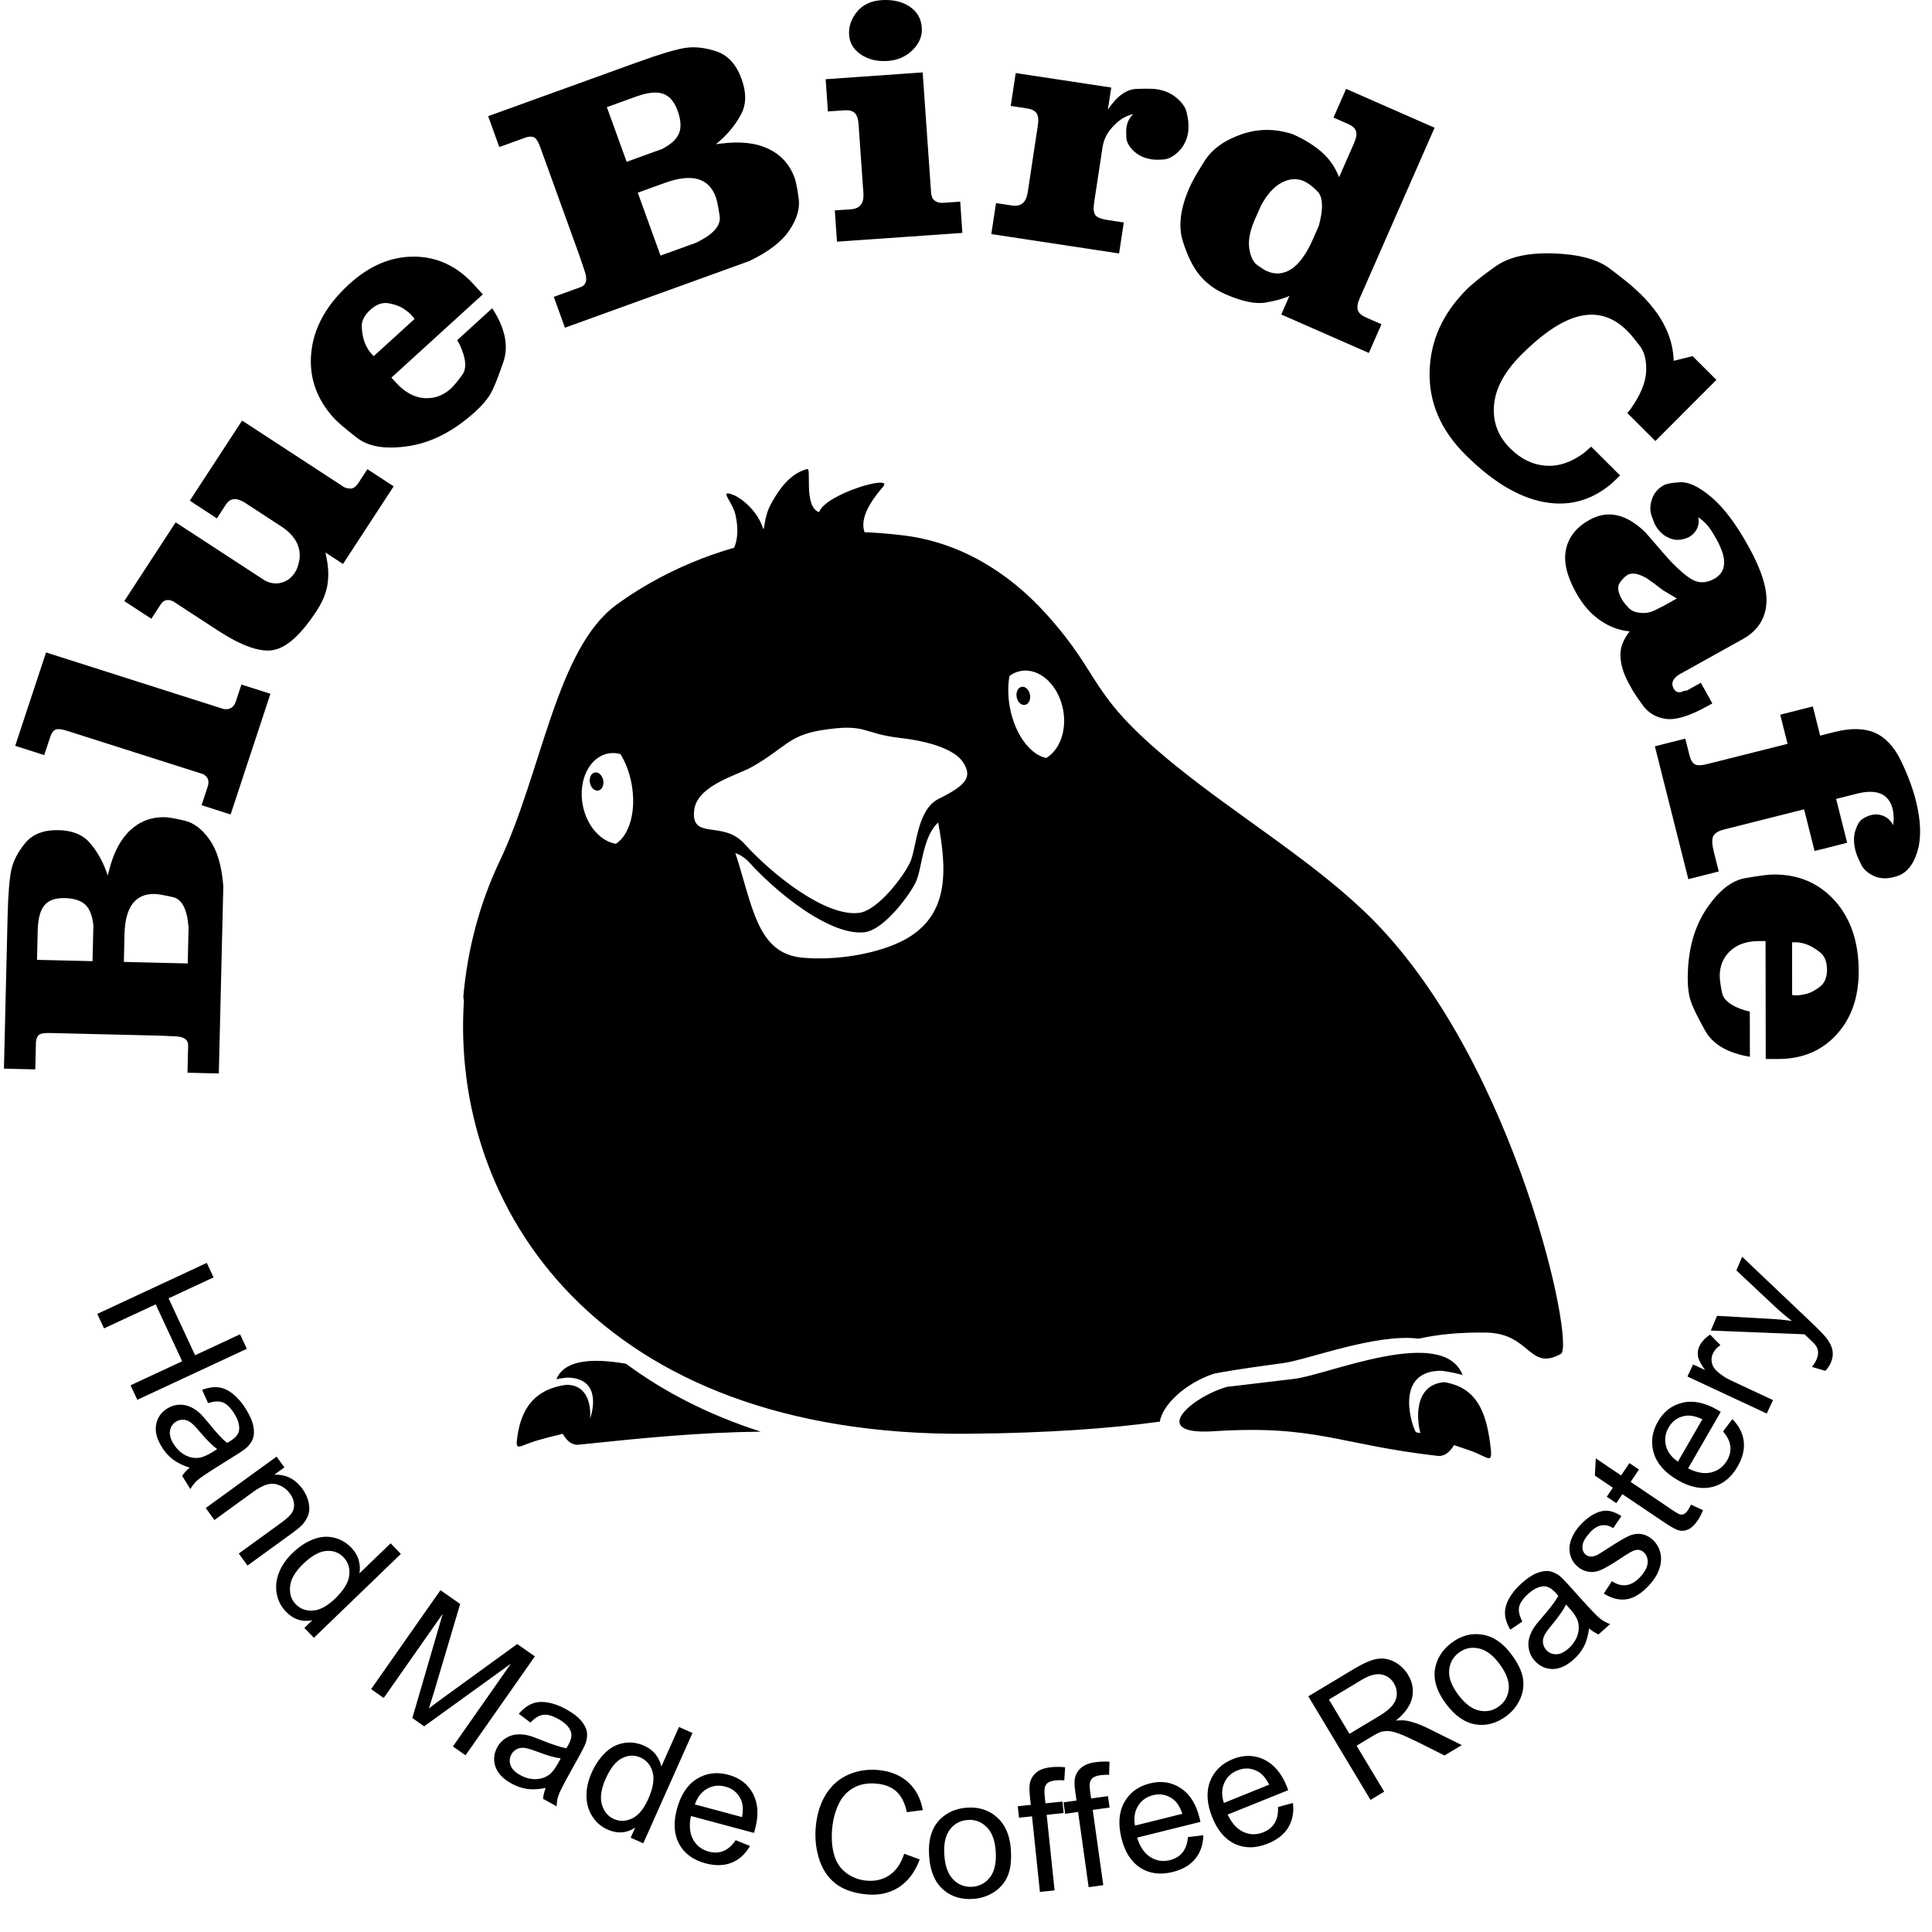 <svg width="54" height="54" viewBox="0 0 54 54" xmlns="http://www.w3.org/2000/svg">
    <path fill-rule="evenodd" clip-rule="evenodd"
          d="M34.291 38.764L36.173 38.54C37.12 38.428 40.332 37.029 40.88 38.432C40.697 38.379 40.499 38.34 40.285 38.313C38.886 38.312 39.52 40.023 39.583 40.034C39.622 40.041 39.661 40.048 39.7 40.055C39.618 39.766 39.47 38.712 40.366 38.631C41.26 38.779 41.526 39.434 41.648 40.33C41.738 40.992 41.635 40.735 41.088 40.543C40.943 40.492 40.794 40.441 40.641 40.391C40.52 40.591 40.367 40.713 40.187 40.693C37.391 40.373 36.789 39.819 33.919 40.004C32.099 40.122 33.265 39.062 34.291 38.764ZM27.086 40.074C16.671 40.174 12.595 33.726 12.966 27.976C12.959 27.938 12.954 27.899 12.95 27.861C13.065 26.529 13.411 25.237 13.961 24.081C13.961 24.08 13.961 24.08 13.962 24.079C15.148 21.585 15.545 18.131 17.233 16.901C17.433 16.756 17.645 16.613 17.867 16.476H17.867C17.899 16.457 17.931 16.437 17.962 16.418L17.964 16.417C17.995 16.398 18.027 16.38 18.058 16.361L18.062 16.359C18.094 16.34 18.125 16.322 18.156 16.305L18.162 16.301C18.903 15.878 19.696 15.546 20.516 15.31C20.517 15.31 20.518 15.309 20.52 15.309C20.633 15.04 20.633 14.729 20.554 14.38C20.472 14.015 20.074 13.671 20.491 13.83C20.709 13.914 21.16 14.258 21.324 14.759C21.37 14.898 21.342 14.476 21.536 14.111C21.883 13.46 22.209 13.208 22.557 13.11C22.697 13.05 22.449 14.16 22.893 14.315C23.076 13.804 24.959 13.261 24.692 13.591C24.527 13.797 23.99 14.383 24.165 14.876L24.173 14.876C24.182 14.877 24.192 14.877 24.202 14.877C24.245 14.879 24.288 14.881 24.33 14.883C24.338 14.884 24.346 14.884 24.354 14.885C24.399 14.887 24.445 14.89 24.491 14.893L24.506 14.894C24.555 14.897 24.604 14.9 24.653 14.905L24.659 14.905C24.868 14.921 25.08 14.943 25.294 14.97C26.769 15.16 28.134 15.929 29.253 17.173C30.83 18.926 30.38 19.355 32.712 21.28C32.756 21.316 32.801 21.352 32.845 21.388L32.85 21.392C34.653 22.855 36.847 24.161 38.393 25.73C42.382 29.776 44.043 37.616 43.625 37.844C42.724 38.335 42.787 37.262 41.529 37.246C40.769 37.236 40.171 37.301 39.653 37.416C38.446 37.261 36.533 38.016 35.845 38.102C35.218 38.188 34.556 38.274 33.928 38.395C33.12 38.664 32.486 39.276 32.418 39.735C31.043 39.925 29.316 40.053 27.086 40.074ZM17.498 38.117C16.621 37.968 15.79 37.977 15.551 38.549C15.643 38.531 15.739 38.516 15.84 38.504C16.735 38.504 16.613 39.303 16.495 39.645C16.517 39.287 16.437 38.705 15.828 38.706C14.95 38.826 14.591 39.358 14.471 40.085C14.383 40.623 14.485 40.414 15.022 40.259C15.234 40.197 15.479 40.135 15.729 40.076C15.842 40.273 15.99 40.399 16.169 40.38C17.956 40.193 19.558 40.034 21.265 40.015C19.799 39.545 18.548 38.896 17.498 38.117ZM20.553 23.841C21.035 25.315 21.156 26.639 22.407 26.765C23.367 26.861 24.562 26.654 25.276 26.27C26.551 25.586 26.464 24.303 26.222 22.989C25.931 23.256 25.828 23.733 25.743 24.128C25.7 24.33 25.661 24.512 25.606 24.634C25.507 24.854 25.215 25.281 24.883 25.611C24.649 25.843 24.395 26.027 24.172 26.055C23.764 26.107 23.247 25.91 22.728 25.597C22.067 25.198 21.401 24.611 20.944 24.107C20.824 23.974 20.689 23.893 20.553 23.841ZM19.401 22.657C19.316 23.492 20.205 22.921 20.798 23.575C21.61 24.471 23.09 25.632 24.012 25.515C24.545 25.447 25.271 24.472 25.439 24.098C25.626 23.683 25.619 22.633 26.24 22.326C27.015 21.943 27.18 21.716 26.922 21.311C26.685 20.939 25.952 20.718 25.172 20.628C24.064 20.5 24.241 20.206 22.963 20.409C22.032 20.557 21.942 20.914 21.013 21.438C20.596 21.673 19.471 21.955 19.401 22.657ZM28.555 19.197C28.657 19.178 28.762 19.275 28.788 19.414C28.814 19.554 28.752 19.683 28.649 19.702C28.546 19.721 28.442 19.624 28.416 19.484C28.39 19.345 28.452 19.216 28.555 19.197ZM17.002 21.06C17.117 21.039 17.231 21.045 17.342 21.076C17.483 21.305 17.593 21.588 17.652 21.904C17.792 22.653 17.599 23.339 17.214 23.585C16.784 23.514 16.396 23.08 16.287 22.499C16.157 21.803 16.477 21.159 17.002 21.06ZM16.627 21.591C16.73 21.572 16.834 21.67 16.86 21.809C16.886 21.948 16.824 22.077 16.721 22.096C16.619 22.116 16.514 22.018 16.488 21.878C16.462 21.739 16.524 21.61 16.627 21.591ZM28.528 18.755C29.053 18.657 29.584 19.142 29.714 19.838C29.823 20.419 29.618 20.964 29.242 21.186C28.794 21.095 28.367 20.525 28.227 19.776C28.168 19.461 28.168 19.156 28.216 18.892C28.309 18.823 28.413 18.776 28.528 18.755ZM2.719 36.724L5.78 35.298L5.969 35.703L4.712 36.289L5.453 37.88L6.71 37.294L6.899 37.7L3.838 39.125L3.649 38.72L5.092 38.048L4.351 36.457L2.908 37.129L2.719 36.724ZM46.781 10.085L47.309 9.954L47.974 10.618L46.268 12.327L45.485 11.545L45.584 11.421C45.857 11.032 45.999 10.684 46.011 10.378C46.023 10.071 45.962 9.832 45.828 9.661C45.693 9.489 45.611 9.387 45.582 9.354C45.553 9.321 45.518 9.283 45.476 9.242C45.095 8.862 44.661 8.724 44.175 8.83C43.689 8.936 43.136 9.3 42.516 9.922C42.052 10.386 41.8 10.851 41.759 11.319C41.718 11.787 41.868 12.191 42.208 12.53C42.506 12.828 42.836 12.989 43.198 13.016C43.56 13.043 43.919 12.923 44.275 12.658L44.474 12.484L45.282 13.29C45.232 13.34 45.187 13.383 45.145 13.421C45.104 13.458 45.069 13.491 45.04 13.52C44.473 13.997 43.837 14.166 43.131 14.028C42.425 13.89 41.699 13.449 40.954 12.705C40.27 12.023 39.938 11.251 39.958 10.39C39.978 9.529 40.321 8.765 40.986 8.098C41.164 7.92 41.439 7.7 41.811 7.439C42.184 7.178 42.721 7.059 43.425 7.083C44.129 7.108 44.651 7.248 44.99 7.504C45.33 7.76 45.561 7.945 45.683 8.059C45.805 8.173 45.869 8.232 45.873 8.236C46.179 8.542 46.405 8.848 46.55 9.154C46.696 9.46 46.772 9.771 46.781 10.085ZM13.495 8.227L10.94 10.555L11.068 10.695C11.31 10.961 11.572 11.105 11.852 11.127C12.133 11.149 12.382 11.06 12.602 10.86C12.676 10.792 12.782 10.666 12.918 10.482C13.053 10.299 13.027 10.011 12.841 9.618L12.779 9.508L13.758 8.615C14.117 9.168 14.221 9.666 14.071 10.111C13.921 10.555 13.799 10.855 13.707 11.012C13.615 11.168 13.476 11.332 13.289 11.502C12.692 12.046 12.071 12.368 11.428 12.467C10.784 12.567 10.299 12.489 9.971 12.232C9.643 11.976 9.431 11.794 9.333 11.687C8.84 11.145 8.629 10.53 8.702 9.841C8.774 9.152 9.127 8.518 9.762 7.94C10.326 7.426 10.93 7.17 11.573 7.173C12.217 7.176 12.774 7.437 13.246 7.955C13.289 8.001 13.33 8.047 13.37 8.091C13.411 8.135 13.452 8.181 13.495 8.227ZM10.445 9.955L11.586 8.916C11.57 8.889 11.54 8.851 11.498 8.805C11.451 8.753 11.377 8.694 11.278 8.627C11.178 8.56 11.041 8.51 10.866 8.477C10.691 8.444 10.52 8.505 10.352 8.658C10.179 8.815 10.099 8.98 10.111 9.152C10.123 9.325 10.152 9.47 10.198 9.586C10.244 9.702 10.301 9.797 10.369 9.872L10.445 9.955ZM4.23 17.294L3.474 16.8L4.91 14.599L7.134 16.05L7.407 16.228C7.563 16.308 7.718 16.327 7.871 16.285C8.024 16.243 8.147 16.151 8.24 16.008C8.304 15.911 8.347 15.784 8.372 15.625C8.411 15.264 8.24 14.96 7.855 14.709L6.86 14.06C6.617 13.901 6.435 13.915 6.314 14.102L6.062 14.488L5.305 13.994L6.767 11.755L9.49 13.532C9.53 13.559 9.569 13.584 9.607 13.609C9.645 13.633 9.704 13.649 9.786 13.656C9.868 13.662 9.947 13.608 10.023 13.492L10.269 13.114L11.003 13.593L9.587 15.763L9.095 15.443L9.132 15.617C9.183 15.881 9.189 16.128 9.15 16.358C9.111 16.588 9.012 16.826 8.85 17.073C8.423 17.729 8.023 18.093 7.651 18.167C7.279 18.241 6.756 18.057 6.08 17.617L4.991 16.906L4.839 16.807L4.761 16.778C4.648 16.754 4.56 16.79 4.497 16.886L4.23 17.294ZM6.446 22.764L5.634 22.505L5.803 21.994C5.847 21.861 5.828 21.759 5.747 21.688L5.689 21.641L5.505 21.582L5.254 21.502L1.892 20.432C1.731 20.38 1.618 20.367 1.555 20.391C1.491 20.416 1.438 20.491 1.397 20.619L1.236 21.104L0.425 20.846L1.287 18.236L6.103 19.77L6.262 19.821L6.29 19.82L6.354 19.821C6.47 19.807 6.549 19.734 6.593 19.601L6.748 19.133L7.559 19.391L6.446 22.764ZM0.986 29.89L0.11 29.869L0.212 25.623C0.227 25.011 0.261 24.578 0.314 24.323C0.368 24.069 0.498 23.816 0.704 23.565C0.91 23.314 1.222 23.193 1.639 23.203C2.023 23.212 2.312 23.33 2.507 23.554C2.702 23.778 2.854 24.039 2.964 24.337L3.011 24.471L3.048 24.331C3.172 23.833 3.369 23.458 3.641 23.205C3.912 22.953 4.235 22.831 4.611 22.841C4.711 22.843 4.893 22.875 5.158 22.937C5.422 22.999 5.658 23.18 5.865 23.48C6.074 23.78 6.2 24.211 6.242 24.774L6.232 25.183L6.116 30.004L5.24 29.983L5.254 29.416L5.257 29.316L5.259 29.224C5.263 29.058 5.137 28.971 4.881 28.965L4.481 28.947L1.394 28.873C1.25 28.87 1.152 28.884 1.101 28.916C1.051 28.948 1.018 29.014 1.005 29.114L1.002 29.214L1 29.323L0.986 29.89ZM2.586 26.865L2.607 25.989L2.61 25.864C2.583 25.596 2.508 25.404 2.385 25.287C2.262 25.17 2.069 25.108 1.806 25.102C1.549 25.096 1.361 25.162 1.244 25.301C1.125 25.44 1.062 25.677 1.054 26.01L1.034 26.828L2.586 26.865ZM5.247 26.929L5.266 26.128L5.271 25.928C5.233 25.415 5.087 25.131 4.834 25.075C4.582 25.018 4.413 24.989 4.329 24.987C3.782 24.974 3.499 25.348 3.48 26.11L3.462 26.886L5.247 26.929ZM37.428 4.953L37.846 4.001C37.909 3.858 37.927 3.746 37.9 3.665C37.873 3.584 37.802 3.518 37.686 3.468L37.272 3.286L37.625 2.484L40.097 3.57L38.006 8.333C37.943 8.476 37.925 8.588 37.952 8.669C37.979 8.75 38.053 8.817 38.174 8.87L38.612 9.063L38.26 9.865L35.812 8.79L36.041 8.269C35.883 8.345 35.662 8.407 35.377 8.456C35.092 8.506 34.713 8.426 34.239 8.218C33.958 8.095 33.723 7.921 33.535 7.697C33.347 7.473 33.189 7.153 33.059 6.738C32.929 6.323 32.991 5.825 33.245 5.246C33.327 5.059 33.472 4.805 33.678 4.485C33.885 4.164 34.223 3.922 34.693 3.756C35.164 3.591 35.643 3.59 36.131 3.751C36.456 3.894 36.727 4.061 36.942 4.251C37.158 4.441 37.32 4.675 37.428 4.953ZM35.171 5.915L35.069 6.146C34.934 6.455 34.884 6.722 34.918 6.948C34.953 7.174 35.029 7.328 35.146 7.413C35.262 7.497 35.351 7.552 35.412 7.579C35.648 7.682 35.875 7.662 36.096 7.519C36.315 7.375 36.516 7.097 36.698 6.683L36.756 6.551C36.773 6.513 36.791 6.471 36.81 6.427C36.835 6.372 36.853 6.331 36.865 6.303L36.908 6.115C36.988 5.736 36.956 5.477 36.815 5.339C36.673 5.201 36.552 5.11 36.451 5.066C36.25 4.978 36.042 4.99 35.827 5.103C35.611 5.215 35.418 5.428 35.247 5.741L35.171 5.915ZM27.707 6.542L27.839 5.676L28.285 5.744C28.535 5.782 28.681 5.661 28.724 5.381L28.773 5.059L29.008 3.506C29.031 3.351 29.02 3.238 28.973 3.167C28.926 3.096 28.837 3.05 28.706 3.03L28.25 2.961L28.39 2.042L31.06 2.447L30.966 3.063C31.218 2.687 31.485 2.494 31.767 2.485C32.048 2.476 32.233 2.478 32.323 2.492C32.549 2.526 32.737 2.608 32.889 2.738C33.039 2.867 33.131 2.996 33.163 3.126C33.195 3.256 33.213 3.368 33.217 3.463C33.221 3.558 33.218 3.633 33.211 3.686C33.177 3.906 33.089 4.088 32.945 4.231C32.802 4.373 32.659 4.449 32.518 4.458C32.376 4.467 32.267 4.466 32.19 4.454C31.987 4.423 31.821 4.346 31.69 4.223C31.56 4.1 31.49 3.975 31.482 3.849C31.474 3.723 31.475 3.627 31.485 3.561C31.508 3.407 31.572 3.282 31.678 3.189C31.483 3.232 31.313 3.328 31.168 3.477C30.97 3.66 30.852 3.874 30.816 4.118L30.581 5.663C30.556 5.829 30.567 5.945 30.615 6.011C30.663 6.075 30.776 6.122 30.955 6.149L31.41 6.218L31.279 7.084L27.707 6.542ZM23.394 6.755L23.333 5.881L23.784 5.85C24.036 5.832 24.152 5.682 24.133 5.4L24.108 5.057L23.998 3.48C23.987 3.318 23.949 3.209 23.885 3.153C23.821 3.097 23.726 3.074 23.599 3.083L23.14 3.115L23.077 2.214L25.789 2.024L26.016 5.268L26.026 5.421L26.039 5.465L26.061 5.536C26.123 5.635 26.229 5.679 26.379 5.668L26.838 5.636L26.899 6.51L23.394 6.755ZM23.733 0.982C23.717 0.748 23.789 0.531 23.95 0.333C24.111 0.135 24.339 0.025 24.633 0.004C24.946 -0.017 25.208 0.041 25.42 0.181C25.632 0.319 25.747 0.518 25.765 0.776C25.781 1.005 25.696 1.211 25.51 1.396C25.323 1.581 25.092 1.684 24.816 1.703C24.521 1.724 24.271 1.664 24.065 1.525C23.859 1.385 23.749 1.204 23.733 0.982ZM13.956 4.11L13.644 3.247L17.826 1.736C18.428 1.518 18.864 1.387 19.133 1.342C19.401 1.297 19.698 1.328 20.021 1.434C20.344 1.541 20.58 1.799 20.728 2.21C20.865 2.588 20.861 2.914 20.716 3.19C20.57 3.465 20.373 3.713 20.125 3.933L20.011 4.029L20.163 4.012C20.696 3.945 21.137 3.994 21.486 4.164C21.835 4.333 22.076 4.602 22.21 4.972C22.245 5.071 22.284 5.261 22.323 5.542C22.363 5.824 22.276 6.123 22.062 6.439C21.848 6.756 21.475 7.043 20.942 7.297L20.539 7.443L15.79 9.16L15.479 8.297L16.037 8.095L16.136 8.059L16.226 8.027C16.391 7.967 16.427 7.811 16.336 7.56L16.202 7.162L15.103 4.122C15.052 3.98 15.001 3.89 14.95 3.853C14.899 3.815 14.822 3.809 14.72 3.834L14.621 3.869L14.515 3.908L13.956 4.11ZM17.515 4.523L18.377 4.211L18.5 4.167C18.752 4.039 18.911 3.893 18.978 3.728C19.046 3.564 19.032 3.352 18.939 3.093C18.847 2.84 18.711 2.682 18.531 2.62C18.35 2.557 18.096 2.585 17.767 2.704L16.962 2.995L17.515 4.523ZM18.462 7.144L19.251 6.859L19.448 6.788C19.934 6.556 20.156 6.306 20.115 6.037C20.074 5.77 20.038 5.594 20.008 5.512C19.813 4.973 19.341 4.839 18.59 5.11L17.826 5.386L18.462 7.144ZM49.353 29.599L49.348 26.303L49.167 26.303C48.824 26.304 48.555 26.396 48.36 26.58C48.164 26.764 48.067 26.997 48.067 27.28C48.067 27.377 48.088 27.532 48.131 27.745C48.173 27.959 48.393 28.126 48.791 28.246L48.908 28.273L48.91 29.537C48.29 29.435 47.871 29.189 47.654 28.798C47.436 28.407 47.302 28.129 47.251 27.963C47.199 27.798 47.173 27.595 47.173 27.354C47.172 26.583 47.343 25.938 47.685 25.42C48.028 24.902 48.395 24.609 48.786 24.543C49.177 24.476 49.442 24.442 49.58 24.442C50.279 24.441 50.848 24.687 51.288 25.18C51.729 25.673 51.95 26.329 51.951 27.148C51.952 27.877 51.745 28.467 51.33 28.919C50.915 29.372 50.373 29.598 49.705 29.599C49.645 29.599 49.586 29.599 49.529 29.599C49.472 29.599 49.413 29.599 49.353 29.599ZM50.089 26.338L50.091 27.81C50.121 27.816 50.166 27.819 50.226 27.819C50.293 27.819 50.381 27.805 50.493 27.778C50.604 27.751 50.727 27.686 50.863 27.583C50.998 27.481 51.066 27.321 51.065 27.105C51.065 26.881 51 26.719 50.871 26.617C50.741 26.515 50.62 26.443 50.509 26.401C50.398 26.359 50.294 26.338 50.197 26.338H50.089ZM49.758 19.976L50.669 19.746L50.874 20.561L51.277 20.459C51.732 20.344 52.108 20.352 52.405 20.482C52.702 20.612 52.944 20.874 53.134 21.267C53.323 21.66 53.462 22.032 53.55 22.383C53.694 22.955 53.706 23.433 53.586 23.817C53.465 24.201 53.265 24.429 52.984 24.5C52.944 24.51 52.917 24.517 52.906 24.52C52.702 24.571 52.517 24.555 52.354 24.474C52.19 24.391 52.079 24.287 52.02 24.164C51.96 24.039 51.923 23.957 51.906 23.915C51.889 23.872 51.873 23.822 51.858 23.764C51.806 23.555 51.807 23.368 51.861 23.203C51.916 23.037 51.985 22.931 52.069 22.882C52.153 22.832 52.23 22.799 52.3 22.781C52.423 22.75 52.542 22.761 52.657 22.812C52.772 22.864 52.857 22.948 52.912 23.065L52.929 22.912C52.929 22.788 52.919 22.688 52.9 22.612C52.792 22.185 52.458 22.043 51.898 22.184L51.775 22.215L51.32 22.33L51.629 23.556L50.718 23.786L50.425 22.621L48.184 23.186C48.026 23.226 47.925 23.288 47.885 23.373C47.844 23.458 47.85 23.605 47.903 23.815L47.93 23.92L48.04 24.358L47.19 24.573L46.254 20.859L47.104 20.645L47.219 21.1C47.254 21.241 47.306 21.328 47.373 21.364C47.442 21.4 47.557 21.397 47.721 21.355L49.963 20.791L49.758 19.976ZM47.465 14.454C47.491 14.563 47.481 14.668 47.434 14.77C47.387 14.872 47.312 14.952 47.206 15.011C47.127 15.054 47.031 15.08 46.919 15.088C46.806 15.096 46.688 15.064 46.567 14.994C46.445 14.924 46.343 14.815 46.261 14.668C46.247 14.642 46.214 14.558 46.163 14.418C46.113 14.277 46.116 14.122 46.173 13.952C46.23 13.783 46.338 13.654 46.496 13.566C46.58 13.519 46.738 13.49 46.969 13.479C47.2 13.467 47.486 13.604 47.828 13.89C48.169 14.175 48.516 14.633 48.867 15.265C49.245 15.944 49.412 16.492 49.368 16.909C49.325 17.326 49.105 17.644 48.711 17.863L47.093 18.764L47.014 18.808L46.919 18.86C46.781 18.958 46.723 19.06 46.748 19.166C46.791 19.317 46.878 19.375 47.009 19.338L47.048 19.315L47.153 19.299L47.35 19.189L47.539 19.084L47.86 19.66L47.718 19.739C47.223 20.014 46.837 20.132 46.561 20.093C46.285 20.054 46.069 19.926 45.913 19.709C45.758 19.492 45.662 19.351 45.626 19.285C45.589 19.219 45.562 19.171 45.545 19.139C45.416 18.907 45.337 18.695 45.308 18.501C45.279 18.306 45.291 18.142 45.343 18.006C45.395 17.87 45.464 17.75 45.551 17.647C45.262 17.622 44.986 17.519 44.723 17.338C44.46 17.157 44.237 16.9 44.053 16.569C43.789 16.095 43.695 15.688 43.772 15.345C43.847 15.004 44.066 14.732 44.43 14.529C44.942 14.245 45.464 14.364 45.997 14.887L46.492 15.46L46.683 15.674C46.98 15.984 47.212 16.172 47.379 16.238C47.548 16.302 47.726 16.282 47.916 16.177C48.057 16.098 48.146 15.987 48.177 15.845C48.209 15.704 48.185 15.538 48.107 15.347L48.039 15.188L47.991 15.101L47.934 14.999C47.857 14.862 47.786 14.755 47.719 14.679C47.653 14.602 47.568 14.527 47.465 14.454ZM46.869 16.728L46.546 16.536L46.483 16.498L46.341 16.391L46.232 16.307L46.116 16.227L46.028 16.163C45.796 16.029 45.616 15.998 45.49 16.069C45.422 16.107 45.35 16.18 45.275 16.286C45.2 16.393 45.217 16.544 45.325 16.739C45.337 16.76 45.354 16.787 45.376 16.82C45.397 16.852 45.443 16.906 45.512 16.982C45.581 17.056 45.669 17.103 45.775 17.119C45.881 17.137 45.975 17.138 46.056 17.123C46.138 17.109 46.226 17.076 46.321 17.023L46.475 16.947L46.562 16.899L46.869 16.728ZM5.304 41.023C5.112 40.961 4.956 40.885 4.834 40.793C4.714 40.701 4.61 40.586 4.524 40.447C4.382 40.219 4.328 40.01 4.363 39.818C4.398 39.626 4.502 39.476 4.675 39.368C4.777 39.304 4.884 39.269 4.997 39.263C5.11 39.257 5.215 39.275 5.312 39.319C5.41 39.362 5.502 39.422 5.586 39.5C5.647 39.557 5.73 39.65 5.834 39.779C6.045 40.042 6.216 40.227 6.347 40.331C6.396 40.302 6.427 40.284 6.439 40.276C6.583 40.186 6.663 40.09 6.68 39.987C6.704 39.848 6.66 39.689 6.549 39.512C6.446 39.347 6.341 39.243 6.234 39.2C6.127 39.157 5.988 39.163 5.816 39.217L5.649 38.844C5.816 38.784 5.967 38.761 6.102 38.776C6.237 38.791 6.372 38.851 6.505 38.956C6.638 39.061 6.761 39.202 6.872 39.381C6.983 39.558 7.051 39.715 7.079 39.852C7.106 39.989 7.105 40.102 7.074 40.195C7.044 40.286 6.987 40.372 6.903 40.453C6.851 40.502 6.746 40.576 6.59 40.673L6.121 40.966C5.794 41.17 5.592 41.307 5.515 41.376C5.437 41.445 5.373 41.527 5.321 41.62L5.092 41.253C5.142 41.171 5.212 41.094 5.304 41.023ZM6.071 40.503C5.939 40.408 5.775 40.244 5.579 40.012C5.468 39.88 5.381 39.792 5.318 39.749C5.255 39.705 5.187 39.682 5.117 39.682C5.046 39.68 4.981 39.698 4.919 39.736C4.825 39.795 4.77 39.88 4.751 39.99C4.733 40.099 4.766 40.223 4.852 40.36C4.937 40.495 5.041 40.597 5.166 40.666C5.291 40.734 5.422 40.761 5.555 40.746C5.658 40.735 5.787 40.681 5.942 40.584L6.071 40.503ZM5.75 42.15L7.73 40.713L7.949 41.014L7.667 41.218C7.991 41.206 8.252 41.337 8.451 41.611C8.538 41.731 8.596 41.856 8.625 41.987C8.655 42.119 8.653 42.234 8.619 42.334C8.586 42.435 8.529 42.529 8.448 42.619C8.394 42.677 8.29 42.762 8.135 42.874L6.918 43.758L6.674 43.422L7.878 42.548C8.014 42.449 8.108 42.362 8.157 42.286C8.205 42.211 8.226 42.126 8.218 42.03C8.21 41.934 8.174 41.842 8.109 41.752C8.005 41.609 7.87 41.519 7.704 41.48C7.538 41.443 7.328 41.516 7.075 41.7L5.994 42.485L5.75 42.15ZM8.507 45.501L8.73 45.286C8.447 45.343 8.202 45.263 7.993 45.047C7.857 44.906 7.771 44.74 7.735 44.547C7.699 44.356 7.719 44.16 7.795 43.961C7.872 43.763 7.999 43.577 8.18 43.403C8.355 43.234 8.543 43.109 8.743 43.029C8.942 42.95 9.137 42.932 9.326 42.976C9.515 43.019 9.68 43.113 9.82 43.258C9.922 43.364 9.991 43.48 10.026 43.606C10.061 43.733 10.068 43.856 10.046 43.977L10.918 43.136L11.204 43.433L8.774 45.777L8.507 45.501ZM8.476 43.71C8.25 43.927 8.127 44.138 8.108 44.34C8.088 44.543 8.14 44.709 8.265 44.838C8.391 44.968 8.551 45.028 8.745 45.016C8.94 45.004 9.147 44.893 9.366 44.682C9.607 44.449 9.739 44.233 9.762 44.031C9.785 43.829 9.731 43.661 9.6 43.525C9.472 43.392 9.31 43.334 9.117 43.349C8.923 43.365 8.709 43.485 8.476 43.71ZM10.373 47.211L12.311 44.446L12.862 44.832L12.144 47.249C12.076 47.473 12.025 47.641 11.989 47.751C12.091 47.672 12.243 47.558 12.447 47.41L14.457 45.951L14.95 46.296L13.012 49.061L12.659 48.814L14.281 46.499L11.855 48.251L11.525 48.019L12.375 45.105L10.725 47.459L10.373 47.211ZM15.254 49.974C15.056 50.013 14.882 50.022 14.732 50.001C14.582 49.978 14.435 49.928 14.293 49.849C14.058 49.718 13.91 49.561 13.847 49.377C13.785 49.192 13.803 49.01 13.902 48.831C13.96 48.726 14.037 48.644 14.133 48.584C14.229 48.524 14.329 48.489 14.435 48.479C14.542 48.47 14.651 48.478 14.763 48.505C14.844 48.526 14.962 48.567 15.115 48.63C15.427 48.757 15.666 48.835 15.831 48.864C15.86 48.815 15.878 48.783 15.885 48.77C15.967 48.623 15.991 48.499 15.956 48.401C15.909 48.267 15.793 48.15 15.611 48.049C15.441 47.954 15.298 47.914 15.184 47.929C15.069 47.943 14.951 48.016 14.827 48.146L14.5 47.901C14.616 47.768 14.738 47.674 14.863 47.622C14.988 47.569 15.135 47.557 15.303 47.584C15.47 47.611 15.646 47.675 15.83 47.778C16.013 47.879 16.148 47.983 16.239 48.089C16.329 48.196 16.383 48.296 16.401 48.392C16.419 48.486 16.41 48.589 16.377 48.701C16.355 48.769 16.299 48.884 16.21 49.045L15.942 49.528C15.754 49.866 15.643 50.083 15.61 50.18C15.576 50.278 15.559 50.381 15.559 50.488L15.18 50.278C15.184 50.182 15.209 50.081 15.254 49.974ZM15.673 49.147C15.511 49.128 15.289 49.064 15.005 48.956C14.844 48.895 14.725 48.86 14.649 48.853C14.572 48.846 14.502 48.858 14.44 48.892C14.378 48.925 14.329 48.972 14.294 49.036C14.24 49.133 14.233 49.234 14.27 49.339C14.307 49.443 14.397 49.535 14.538 49.613C14.677 49.69 14.818 49.73 14.961 49.728C15.103 49.727 15.23 49.688 15.34 49.61C15.425 49.551 15.511 49.44 15.599 49.281L15.673 49.147ZM17.628 51.364L17.754 51.082C17.514 51.241 17.256 51.259 16.982 51.136C16.803 51.057 16.661 50.935 16.556 50.77C16.45 50.606 16.395 50.417 16.392 50.204C16.388 49.991 16.437 49.771 16.539 49.542C16.639 49.32 16.766 49.134 16.921 48.985C17.077 48.837 17.25 48.747 17.442 48.717C17.634 48.686 17.822 48.712 18.006 48.794C18.14 48.854 18.247 48.936 18.327 49.039C18.407 49.143 18.46 49.255 18.485 49.376L18.978 48.269L19.355 48.437L17.98 51.521L17.628 51.364ZM16.929 49.716C16.801 50.002 16.766 50.243 16.823 50.438C16.881 50.634 16.991 50.768 17.156 50.841C17.321 50.915 17.492 50.91 17.668 50.826C17.844 50.743 17.994 50.562 18.118 50.284C18.254 49.978 18.296 49.727 18.241 49.532C18.188 49.336 18.074 49.2 17.901 49.123C17.733 49.048 17.562 49.054 17.388 49.141C17.214 49.228 17.06 49.42 16.929 49.716ZM20.563 51.434L20.963 51.596C20.833 51.821 20.662 51.977 20.45 52.063C20.237 52.148 19.993 52.154 19.719 52.081C19.374 51.988 19.128 51.808 18.983 51.541C18.838 51.274 18.817 50.949 18.92 50.565C19.027 50.167 19.212 49.886 19.475 49.721C19.739 49.557 20.034 49.518 20.36 49.606C20.676 49.69 20.905 49.867 21.047 50.136C21.19 50.405 21.209 50.735 21.105 51.124C21.098 51.148 21.088 51.184 21.073 51.23L19.312 50.758C19.256 51.021 19.277 51.24 19.372 51.413C19.467 51.587 19.612 51.7 19.81 51.753C19.957 51.792 20.092 51.787 20.217 51.737C20.341 51.688 20.457 51.588 20.563 51.434ZM19.422 50.434L20.741 50.788C20.777 50.585 20.766 50.422 20.71 50.301C20.624 50.112 20.479 49.991 20.276 49.936C20.093 49.887 19.921 49.907 19.763 49.996C19.605 50.086 19.491 50.232 19.422 50.434ZM25.273 51.812L25.706 51.972C25.575 52.326 25.378 52.587 25.116 52.754C24.853 52.92 24.547 52.984 24.197 52.947C23.835 52.909 23.549 52.804 23.337 52.633C23.127 52.462 22.976 52.23 22.888 51.938C22.799 51.646 22.771 51.34 22.805 51.019C22.842 50.669 22.941 50.371 23.102 50.125C23.263 49.879 23.474 49.701 23.735 49.592C23.996 49.483 24.274 49.444 24.571 49.475C24.907 49.511 25.18 49.626 25.391 49.821C25.602 50.017 25.736 50.273 25.793 50.593L25.346 50.651C25.293 50.398 25.199 50.208 25.063 50.081C24.927 49.953 24.746 49.878 24.521 49.855C24.263 49.827 24.042 49.866 23.855 49.972C23.668 50.077 23.529 50.23 23.437 50.432C23.345 50.632 23.287 50.844 23.264 51.065C23.233 51.351 23.249 51.604 23.309 51.826C23.37 52.048 23.482 52.221 23.647 52.345C23.812 52.469 23.996 52.542 24.201 52.563C24.45 52.589 24.668 52.54 24.856 52.415C25.044 52.289 25.183 52.088 25.273 51.812ZM25.969 51.88C25.938 51.428 26.04 51.084 26.277 50.849C26.474 50.654 26.723 50.546 27.025 50.525C27.361 50.501 27.643 50.592 27.871 50.798C28.099 51.002 28.226 51.299 28.253 51.686C28.275 52.001 28.245 52.251 28.164 52.437C28.082 52.624 27.954 52.773 27.782 52.885C27.608 52.998 27.416 53.06 27.202 53.075C26.861 53.099 26.577 53.009 26.351 52.804C26.125 52.6 25.998 52.292 25.969 51.88ZM26.394 51.85C26.416 52.163 26.501 52.392 26.648 52.538C26.795 52.684 26.973 52.75 27.179 52.736C27.384 52.721 27.55 52.631 27.675 52.465C27.8 52.3 27.852 52.057 27.83 51.737C27.808 51.435 27.725 51.211 27.576 51.065C27.428 50.919 27.253 50.853 27.049 50.868C26.843 50.882 26.676 50.971 26.55 51.136C26.425 51.299 26.373 51.538 26.394 51.85ZM29.066 52.88L28.845 50.767L28.481 50.806L28.448 50.485L28.811 50.447L28.784 50.188C28.767 50.025 28.769 49.901 28.79 49.819C28.819 49.708 28.879 49.614 28.972 49.537C29.065 49.46 29.202 49.413 29.382 49.394C29.498 49.382 29.628 49.381 29.771 49.395L29.747 49.761C29.66 49.754 29.578 49.755 29.502 49.763C29.377 49.776 29.291 49.812 29.245 49.871C29.198 49.93 29.183 50.033 29.198 50.18L29.221 50.404L29.696 50.355L29.729 50.675L29.255 50.725L29.476 52.837L29.066 52.88ZM30.428 52.748L30.133 50.645L29.771 50.696L29.726 50.376L30.088 50.326L30.052 50.068C30.029 49.905 30.027 49.782 30.045 49.699C30.07 49.587 30.127 49.49 30.217 49.411C30.308 49.33 30.442 49.278 30.622 49.253C30.738 49.237 30.867 49.232 31.011 49.24L31 49.607C30.913 49.604 30.831 49.607 30.754 49.618C30.63 49.635 30.546 49.674 30.502 49.735C30.457 49.795 30.445 49.898 30.466 50.045L30.497 50.268L30.969 50.202L31.014 50.522L30.542 50.587L30.837 52.691L30.428 52.748ZM33.205 51.347L33.633 51.295C33.628 51.555 33.554 51.774 33.41 51.952C33.266 52.13 33.056 52.253 32.781 52.322C32.434 52.408 32.131 52.37 31.875 52.207C31.619 52.044 31.442 51.769 31.346 51.383C31.247 50.983 31.273 50.648 31.423 50.376C31.574 50.105 31.813 49.928 32.141 49.846C32.459 49.767 32.745 49.811 32.999 49.977C33.254 50.142 33.431 50.422 33.528 50.813C33.534 50.838 33.542 50.874 33.553 50.922L31.783 51.362C31.862 51.619 31.986 51.801 32.153 51.906C32.32 52.012 32.502 52.04 32.701 51.991C32.848 51.954 32.964 51.884 33.049 51.78C33.135 51.677 33.186 51.533 33.205 51.347ZM31.722 51.026L33.047 50.696C32.98 50.501 32.892 50.363 32.784 50.285C32.617 50.162 32.432 50.125 32.228 50.176C32.044 50.222 31.903 50.322 31.808 50.477C31.713 50.632 31.685 50.815 31.722 51.026ZM35.721 50.506L36.138 50.394C36.169 50.652 36.126 50.879 36.009 51.076C35.89 51.272 35.699 51.423 35.436 51.529C35.105 51.663 34.8 51.667 34.524 51.542C34.247 51.416 34.034 51.169 33.885 50.8C33.731 50.418 33.71 50.082 33.821 49.792C33.933 49.502 34.145 49.294 34.458 49.167C34.762 49.045 35.051 49.048 35.326 49.177C35.602 49.306 35.816 49.558 35.967 49.932C35.976 49.955 35.989 49.99 36.006 50.036L34.314 50.718C34.429 50.962 34.577 51.124 34.757 51.205C34.937 51.287 35.122 51.289 35.311 51.213C35.452 51.156 35.557 51.07 35.627 50.956C35.697 50.842 35.728 50.692 35.721 50.506ZM34.208 50.393L35.474 49.882C35.381 49.699 35.274 49.575 35.156 49.512C34.974 49.413 34.785 49.403 34.59 49.482C34.414 49.553 34.289 49.672 34.216 49.839C34.144 50.005 34.141 50.19 34.208 50.393ZM38.306 50.308L36.568 47.413L37.852 46.642C38.11 46.487 38.322 46.396 38.487 46.367C38.653 46.339 38.815 46.366 38.974 46.449C39.134 46.533 39.261 46.654 39.357 46.814C39.48 47.019 39.518 47.231 39.469 47.452C39.421 47.673 39.269 47.886 39.014 48.091C39.145 48.079 39.251 48.081 39.332 48.097C39.505 48.132 39.688 48.197 39.881 48.291L40.858 48.776L40.376 49.066L39.631 48.693C39.415 48.587 39.243 48.509 39.115 48.461C38.987 48.412 38.884 48.386 38.805 48.384C38.725 48.381 38.652 48.39 38.584 48.411C38.534 48.429 38.461 48.466 38.362 48.526L37.917 48.793L38.689 50.078L38.306 50.308ZM37.718 48.461L38.542 47.967C38.717 47.862 38.843 47.761 38.92 47.666C38.997 47.569 39.037 47.467 39.041 47.356C39.044 47.246 39.018 47.145 38.962 47.051C38.88 46.914 38.763 46.831 38.61 46.802C38.458 46.773 38.275 46.824 38.059 46.953L37.144 47.503L37.718 48.461ZM40.422 47.63C40.149 47.268 40.048 46.924 40.118 46.599C40.178 46.328 40.328 46.101 40.569 45.919C40.838 45.717 41.124 45.639 41.427 45.687C41.73 45.734 41.998 45.914 42.232 46.224C42.421 46.476 42.532 46.702 42.566 46.903C42.599 47.104 42.573 47.298 42.489 47.486C42.405 47.675 42.278 47.833 42.107 47.962C41.834 48.167 41.547 48.246 41.246 48.198C40.945 48.15 40.67 47.96 40.422 47.63ZM40.762 47.374C40.951 47.624 41.146 47.77 41.349 47.812C41.553 47.855 41.737 47.814 41.902 47.689C42.067 47.566 42.156 47.4 42.171 47.192C42.186 46.986 42.097 46.753 41.904 46.497C41.722 46.255 41.529 46.113 41.326 46.072C41.122 46.03 40.939 46.07 40.776 46.193C40.611 46.318 40.52 46.483 40.504 46.689C40.488 46.895 40.574 47.124 40.762 47.374ZM44.417 45.513C44.39 45.713 44.342 45.881 44.273 46.016C44.203 46.151 44.107 46.272 43.986 46.381C43.786 46.561 43.59 46.65 43.394 46.649C43.199 46.648 43.033 46.571 42.897 46.42C42.816 46.331 42.763 46.231 42.738 46.121C42.712 46.011 42.712 45.904 42.737 45.801C42.764 45.697 42.807 45.597 42.869 45.5C42.915 45.43 42.992 45.332 43.101 45.208C43.323 44.954 43.475 44.754 43.555 44.606C43.518 44.563 43.495 44.536 43.485 44.525C43.372 44.399 43.262 44.336 43.158 44.338C43.017 44.339 42.868 44.41 42.713 44.549C42.569 44.68 42.484 44.801 42.46 44.914C42.437 45.027 42.467 45.163 42.55 45.322L42.212 45.551C42.123 45.398 42.074 45.253 42.066 45.118C42.057 44.982 42.093 44.839 42.173 44.689C42.253 44.54 42.371 44.395 42.528 44.254C42.684 44.114 42.826 44.019 42.956 43.968C43.086 43.918 43.198 43.9 43.294 43.913C43.39 43.928 43.484 43.969 43.579 44.037C43.636 44.081 43.727 44.171 43.849 44.307L44.219 44.718C44.477 45.005 44.647 45.181 44.728 45.244C44.809 45.308 44.901 45.358 45.003 45.393L44.681 45.682C44.592 45.647 44.503 45.591 44.417 45.513ZM43.772 44.848C43.701 44.995 43.568 45.184 43.374 45.417C43.264 45.55 43.192 45.651 43.16 45.721C43.128 45.791 43.117 45.861 43.129 45.931C43.14 46 43.169 46.062 43.217 46.116C43.291 46.198 43.385 46.238 43.496 46.237C43.607 46.236 43.723 46.181 43.842 46.074C43.961 45.967 44.044 45.846 44.09 45.711C44.135 45.576 44.139 45.443 44.102 45.314C44.072 45.215 43.996 45.097 43.874 44.961L43.772 44.848ZM44.827 44.541L45.053 44.194C45.191 44.287 45.327 44.323 45.463 44.304C45.598 44.284 45.729 44.205 45.856 44.064C45.983 43.922 46.049 43.791 46.053 43.671C46.057 43.551 46.02 43.455 45.943 43.386C45.873 43.323 45.791 43.304 45.697 43.329C45.631 43.346 45.502 43.42 45.309 43.55C45.048 43.723 44.858 43.836 44.737 43.885C44.617 43.935 44.499 43.95 44.386 43.928C44.271 43.907 44.169 43.856 44.081 43.776C44 43.703 43.942 43.617 43.907 43.518C43.87 43.418 43.859 43.316 43.87 43.211C43.879 43.132 43.907 43.039 43.957 42.935C44.007 42.829 44.075 42.73 44.16 42.635C44.289 42.493 44.422 42.387 44.56 42.315C44.699 42.244 44.826 42.215 44.942 42.227C45.059 42.239 45.184 42.288 45.319 42.374L45.089 42.713C44.983 42.642 44.874 42.616 44.763 42.634C44.651 42.652 44.541 42.721 44.434 42.841C44.306 42.983 44.238 43.105 44.231 43.207C44.223 43.31 44.251 43.39 44.313 43.446C44.353 43.482 44.401 43.502 44.455 43.505C44.511 43.51 44.573 43.495 44.644 43.462C44.683 43.441 44.791 43.374 44.967 43.26C45.222 43.095 45.407 42.986 45.521 42.933C45.636 42.88 45.751 42.861 45.866 42.876C45.981 42.891 46.091 42.945 46.196 43.04C46.298 43.132 46.368 43.249 46.405 43.391C46.441 43.533 46.434 43.683 46.382 43.84C46.33 43.998 46.239 44.148 46.11 44.29C45.897 44.526 45.686 44.662 45.477 44.698C45.267 44.733 45.05 44.681 44.827 44.541ZM47.263 42.055L47.6 42.21C47.555 42.32 47.507 42.414 47.456 42.49C47.371 42.615 47.286 42.699 47.2 42.741C47.115 42.783 47.03 42.796 46.947 42.78C46.864 42.765 46.718 42.688 46.513 42.549L45.346 41.762L45.176 42.014L44.909 41.834L45.079 41.581L44.577 41.242L44.602 40.761L45.31 41.239L45.543 40.894L45.81 41.074L45.577 41.419L46.763 42.22C46.861 42.286 46.927 42.323 46.963 42.33C47 42.336 47.035 42.332 47.071 42.316C47.105 42.299 47.14 42.266 47.175 42.215C47.2 42.177 47.23 42.123 47.263 42.055ZM48.16 40.009L48.42 39.664C48.603 39.848 48.709 40.054 48.738 40.281C48.765 40.508 48.708 40.745 48.566 40.991C48.387 41.3 48.15 41.491 47.855 41.562C47.559 41.633 47.239 41.57 46.895 41.371C46.538 41.164 46.315 40.913 46.224 40.616C46.133 40.319 46.172 40.024 46.341 39.731C46.505 39.448 46.735 39.273 47.031 39.205C47.328 39.136 47.651 39.204 48.001 39.405C48.022 39.418 48.054 39.437 48.095 39.463L47.183 41.042C47.423 41.164 47.639 41.201 47.831 41.154C48.023 41.106 48.17 40.995 48.273 40.819C48.348 40.687 48.379 40.555 48.363 40.421C48.348 40.288 48.281 40.151 48.16 40.009ZM46.899 40.852L47.582 39.669C47.395 39.582 47.235 39.55 47.103 39.573C46.899 39.608 46.744 39.716 46.639 39.898C46.544 40.062 46.519 40.233 46.564 40.409C46.609 40.586 46.721 40.733 46.899 40.852ZM49.381 39.508L47.165 38.474L47.323 38.136L47.658 38.292C47.542 38.133 47.475 38.005 47.459 37.908C47.444 37.812 47.455 37.72 47.496 37.632C47.556 37.505 47.656 37.396 47.798 37.303L48.086 37.595C47.989 37.661 47.919 37.74 47.876 37.832C47.838 37.915 47.828 38 47.846 38.088C47.866 38.177 47.913 38.255 47.987 38.324C48.101 38.428 48.237 38.517 48.396 38.591L49.557 39.133L49.381 39.508ZM51.02 38.315L50.644 38.206C50.702 38.131 50.745 38.063 50.771 38.001C50.807 37.917 50.822 37.843 50.815 37.78C50.808 37.717 50.787 37.659 50.749 37.604C50.722 37.564 50.644 37.485 50.515 37.367C50.496 37.351 50.471 37.327 50.436 37.294L47.818 37.189L47.992 36.778L49.495 36.863C49.686 36.873 49.883 36.892 50.086 36.922C49.93 36.803 49.781 36.678 49.64 36.547L48.532 35.508L48.694 35.127L50.62 36.956C50.828 37.153 50.968 37.297 51.04 37.387C51.137 37.508 51.196 37.625 51.217 37.737C51.238 37.851 51.224 37.967 51.172 38.089C51.141 38.163 51.09 38.238 51.02 38.315Z"/>
</svg>
